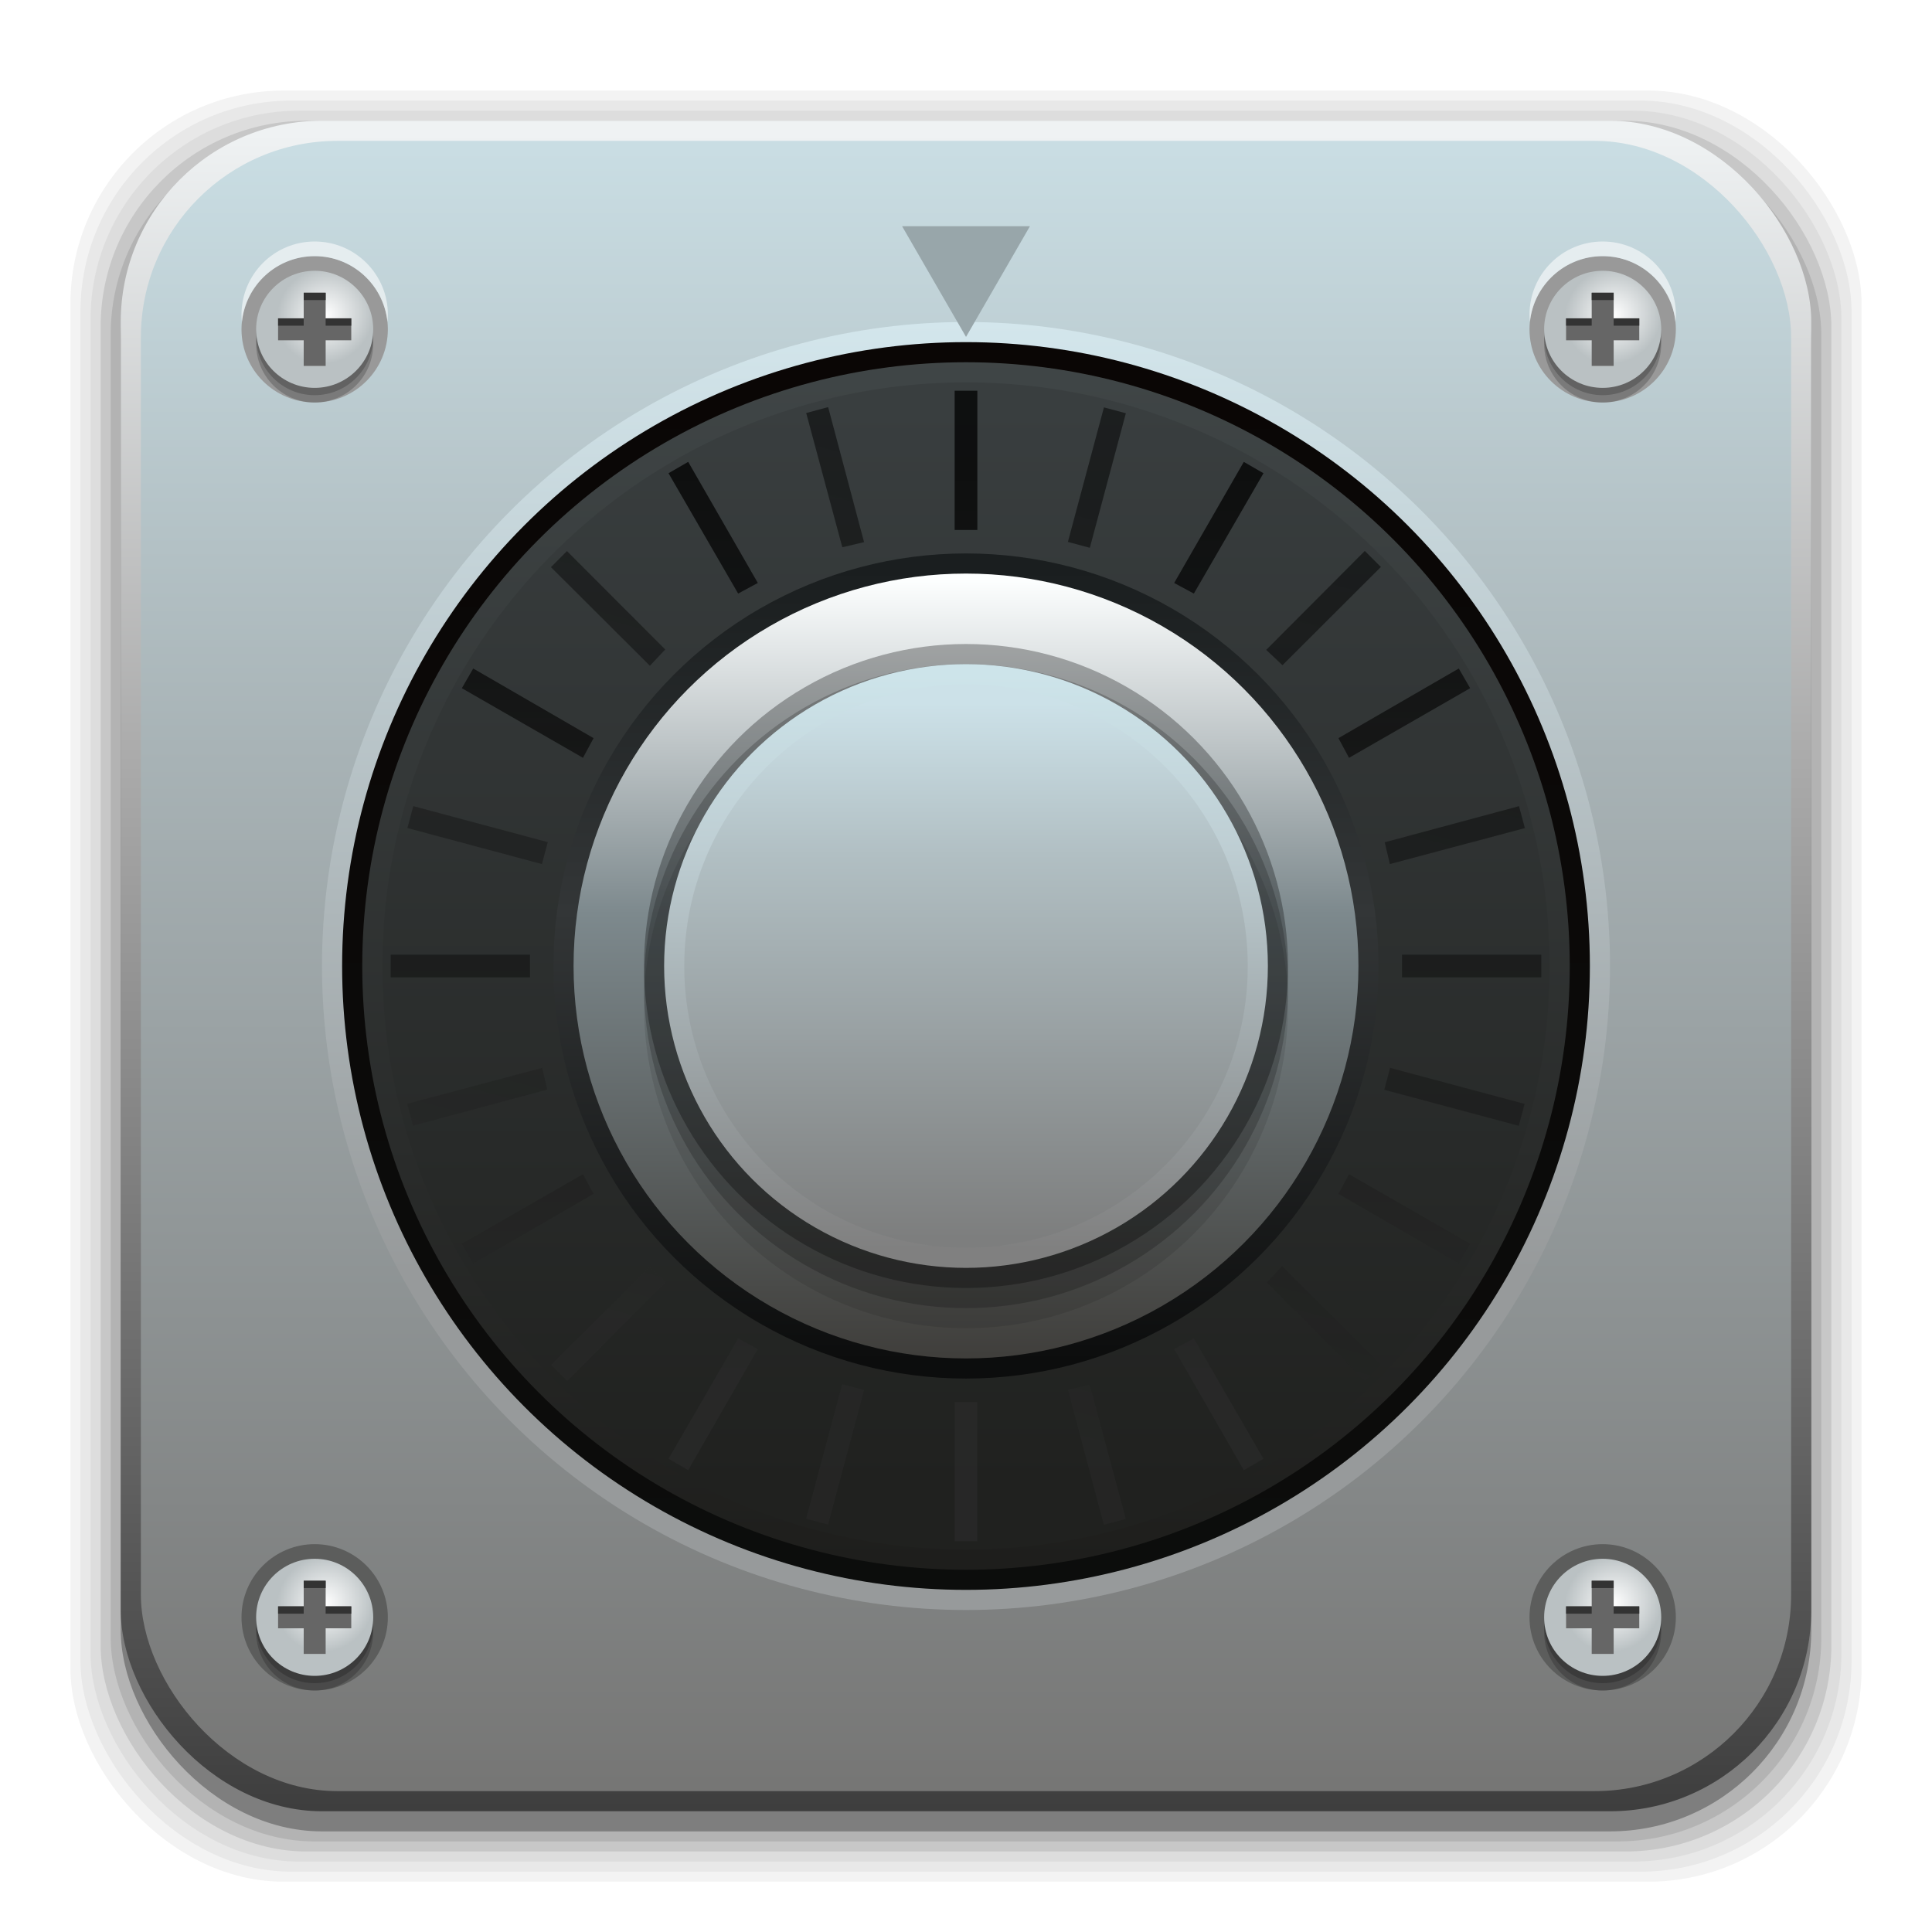 <?xml version="1.0" encoding="UTF-8" standalone="no"?>
<!-- Created with Inkscape (http://www.inkscape.org/) -->

<svg
   xmlns:dc="http://purl.org/dc/elements/1.1/"
   xmlns:cc="http://creativecommons.org/ns#"
   xmlns:rdf="http://www.w3.org/1999/02/22-rdf-syntax-ns#"
   xmlns:svg="http://www.w3.org/2000/svg"
   xmlns="http://www.w3.org/2000/svg"
   xmlns:xlink="http://www.w3.org/1999/xlink"
   xmlns:sodipodi="http://sodipodi.sourceforge.net/DTD/sodipodi-0.dtd"
   xmlns:inkscape="http://www.inkscape.org/namespaces/inkscape"
   width="96"
   height="96"
   id="svg2"
   version="1.1"
   inkscape:version="0.91 r13725"
   sodipodi:docname="preferences-system-privacy.svg">
  <defs
     id="defs4">
    <linearGradient
       id="linearGradient3721"
       inkscape:collect="always">
      <stop
         id="stop3723"
         offset="0"
         style="stop-color:#ffffff;stop-opacity:1" />
      <stop
         id="stop3725"
         offset="1"
         style="stop-color:#bac1c3;stop-opacity:1" />
    </linearGradient>
    <linearGradient
       inkscape:collect="always"
       id="linearGradient3701">
      <stop
         style="stop-color:#808080;stop-opacity:1"
         offset="0"
         id="stop3703" />
      <stop
         id="stop3705"
         offset="0.699"
         style="stop-color:#beced3;stop-opacity:1" />
      <stop
         style="stop-color:#cde4ea;stop-opacity:1"
         offset="1"
         id="stop3707" />
    </linearGradient>
    <linearGradient
       id="linearGradient3673">
      <stop
         id="stop3675"
         offset="0"
         style="stop-color:#0c0d0d;stop-opacity:1" />
      <stop
         style="stop-color:#333637;stop-opacity:1"
         offset="0.568"
         id="stop3677" />
      <stop
         id="stop3679"
         offset="1"
         style="stop-color:#1a1e1f;stop-opacity:1" />
    </linearGradient>
    <linearGradient
       inkscape:collect="always"
       id="linearGradient3599">
      <stop
         style="stop-color:#000000;stop-opacity:1;"
         offset="0"
         id="stop3601" />
      <stop
         style="stop-color:#292a29;stop-opacity:1"
         offset="1"
         id="stop3603" />
    </linearGradient>
    <linearGradient
       id="linearGradient3591">
      <stop
         style="stop-color:#403f3c;stop-opacity:1"
         offset="0"
         id="stop3593" />
      <stop
         id="stop3669"
         offset="0.568"
         style="stop-color:#7d898d;stop-opacity:1" />
      <stop
         style="stop-color:#fdffff;stop-opacity:1"
         offset="1"
         id="stop3595" />
    </linearGradient>
    <linearGradient
       id="linearGradient3583"
       inkscape:collect="always">
      <stop
         id="stop3585"
         offset="0"
         style="stop-color:#1e1e1c;stop-opacity:1" />
      <stop
         id="stop3587"
         offset="1"
         style="stop-color:#404647;stop-opacity:1" />
    </linearGradient>
    <linearGradient
       id="linearGradient3575">
      <stop
         style="stop-color:#20211f;stop-opacity:1"
         offset="0"
         id="stop3577" />
      <stop
         style="stop-color:#393e3f;stop-opacity:1"
         offset="1"
         id="stop3579" />
    </linearGradient>
    <linearGradient
       inkscape:collect="always"
       id="linearGradient19977">
      <stop
         style="stop-color:#979a9b;stop-opacity:1"
         offset="0"
         id="stop19979" />
      <stop
         style="stop-color:#d3e6ec;stop-opacity:1"
         offset="1"
         id="stop19981" />
    </linearGradient>
    <linearGradient
       id="linearGradient19748">
      <stop
         id="stop19750"
         offset="0"
         style="stop-color:#a7a7a7;stop-opacity:1" />
      <stop
         id="stop19752"
         offset="1"
         style="stop-color:#2a2a2a;stop-opacity:1" />
    </linearGradient>
    <linearGradient
       id="linearGradient19732"
       inkscape:collect="always">
      <stop
         id="stop19734"
         offset="0"
         style="stop-color:#7d7e7e;stop-opacity:1" />
      <stop
         style="stop-color:#b1bfc3;stop-opacity:1"
         offset="0.717"
         id="stop19738" />
      <stop
         id="stop19736"
         offset="1"
         style="stop-color:#cce1e8;stop-opacity:1" />
    </linearGradient>
    <linearGradient
       id="linearGradient18932"
       inkscape:collect="always">
      <stop
         id="stop18934"
         offset="0"
         style="stop-color:#111111;stop-opacity:1" />
      <stop
         style="stop-color:#494949;stop-opacity:1"
         offset="0.436"
         id="stop18938" />
      <stop
         id="stop18940"
         offset="1"
         style="stop-color:#939393;stop-opacity:1" />
    </linearGradient>
    <linearGradient
       id="linearGradient4209"
       inkscape:collect="always">
      <stop
         id="stop4211"
         offset="0"
         style="stop-color:#3e3e3e;stop-opacity:1" />
      <stop
         style="stop-color:#acacac;stop-opacity:1"
         offset="0.635"
         id="stop4213" />
      <stop
         id="stop4215"
         offset="1"
         style="stop-color:#eff2f3;stop-opacity:1" />
    </linearGradient>
    <linearGradient
       inkscape:collect="always"
       id="linearGradient3112">
      <stop
         style="stop-color:#c0f5a5;stop-opacity:1"
         offset="0"
         id="stop3114" />
      <stop
         style="stop-color:#f7f7f9;stop-opacity:1"
         offset="1"
         id="stop3116" />
    </linearGradient>
    <linearGradient
       inkscape:collect="always"
       id="linearGradient3121">
      <stop
         style="stop-color:#000000;stop-opacity:1;"
         offset="0"
         id="stop3124" />
      <stop
         style="stop-color:#3e383e;stop-opacity:1"
         offset="1"
         id="stop3126" />
    </linearGradient>
    <linearGradient
       inkscape:collect="always"
       id="linearGradient3104">
      <stop
         style="stop-color:#ff9a00;stop-opacity:1"
         offset="0"
         id="stop3106" />
      <stop
         style="stop-color:#fdca00;stop-opacity:1"
         offset="1"
         id="stop3108" />
    </linearGradient>
    <linearGradient
       inkscape:collect="always"
       id="linearGradient4330">
      <stop
         style="stop-color:#adcff7;stop-opacity:1"
         offset="0"
         id="stop4332" />
      <stop
         style="stop-color:#efefff;stop-opacity:1"
         offset="1"
         id="stop4334" />
    </linearGradient>
    <linearGradient
       inkscape:collect="always"
       id="linearGradient3325">
      <stop
         style="stop-color:#c6bede;stop-opacity:1"
         offset="0"
         id="stop3327" />
      <stop
         style="stop-color:#f7e7ff;stop-opacity:1"
         offset="1"
         id="stop3329" />
    </linearGradient>
    <linearGradient
       inkscape:collect="always"
       id="linearGradient3315">
      <stop
         style="stop-color:#a69fc6;stop-opacity:1"
         offset="0"
         id="stop3317" />
      <stop
         style="stop-color:#fffbff;stop-opacity:1"
         offset="1"
         id="stop3319" />
    </linearGradient>
    <linearGradient
       inkscape:collect="always"
       id="linearGradient3307">
      <stop
         style="stop-color:#5228ad;stop-opacity:1"
         offset="0"
         id="stop3309" />
      <stop
         id="stop3341"
         offset="0.696"
         style="stop-color:#4f28a7;stop-opacity:1;" />
      <stop
         id="stop3339"
         offset="0.849"
         style="stop-color:#4b289f;stop-opacity:1;" />
      <stop
         style="stop-color:#4a289c;stop-opacity:1"
         offset="1"
         id="stop3311" />
    </linearGradient>
    <linearGradient
       inkscape:collect="always"
       id="linearGradient3153">
      <stop
         style="stop-color:#ffffff;stop-opacity:1"
         offset="0"
         id="stop3155" />
      <stop
         id="stop3163"
         offset="0.714"
         style="stop-color:#ffffff;stop-opacity:1" />
      <stop
         style="stop-color:#000000;stop-opacity:1"
         offset="1"
         id="stop3157" />
    </linearGradient>
    <linearGradient
       id="linearGradient3090"
       inkscape:collect="always">
      <stop
         id="stop3092"
         offset="0"
         style="stop-color:#000000;stop-opacity:1" />
      <stop
         id="stop3094"
         offset="1"
         style="stop-color:#211821;stop-opacity:1" />
    </linearGradient>
    <linearGradient
       inkscape:collect="always"
       id="linearGradient3083">
      <stop
         style="stop-color:#767675;stop-opacity:1"
         offset="0"
         id="stop3086" />
      <stop
         id="stop3159"
         offset="0.635"
         style="stop-color:#a8b3b6;stop-opacity:1" />
      <stop
         style="stop-color:#c9dde3;stop-opacity:1"
         offset="1"
         id="stop3088" />
    </linearGradient>
    <inkscape:perspective
       sodipodi:type="inkscape:persp3d"
       inkscape:vp_x="0 : 48 : 1"
       inkscape:vp_y="0 : 1000 : 0"
       inkscape:vp_z="96 : 48 : 1"
       inkscape:persp3d-origin="48 : 32 : 1"
       id="perspective3054" />
    <linearGradient
       id="linearGradient4357"
       inkscape:collect="always">
      <stop
         id="stop4359"
         offset="0"
         style="stop-color:#ded3d6;stop-opacity:1" />
      <stop
         id="stop4361"
         offset="1"
         style="stop-color:#f7ebef;stop-opacity:1" />
    </linearGradient>
    <linearGradient
       inkscape:collect="always"
       id="linearGradient3558">
      <stop
         style="stop-color:#ded3d6;stop-opacity:1"
         offset="0"
         id="stop3560" />
      <stop
         style="stop-color:#efebef;stop-opacity:1"
         offset="1"
         id="stop3562" />
    </linearGradient>
    <linearGradient
       id="linearGradient3076"
       inkscape:collect="always">
      <stop
         id="stop3078"
         offset="0"
         style="stop-color:#ffe7f7;stop-opacity:1" />
      <stop
         id="stop3080"
         offset="1"
         style="stop-color:#ffc3ef;stop-opacity:1" />
    </linearGradient>
    <linearGradient
       id="linearGradient3070"
       inkscape:collect="always">
      <stop
         id="stop3072"
         offset="0"
         style="stop-color:#943410;stop-opacity:1" />
      <stop
         id="stop3074"
         offset="1"
         style="stop-color:#dc7952;stop-opacity:1" />
    </linearGradient>
    <linearGradient
       inkscape:collect="always"
       id="linearGradient3059">
      <stop
         style="stop-color:#a53810;stop-opacity:1"
         offset="0"
         id="stop3061" />
      <stop
         style="stop-color:#e75911;stop-opacity:1"
         offset="1"
         id="stop3064" />
    </linearGradient>
    <linearGradient
       inkscape:collect="always"
       id="linearGradient3048">
      <stop
         style="stop-color:#c16d16;stop-opacity:1"
         offset="0"
         id="stop3050" />
      <stop
         style="stop-color:#ff8e31;stop-opacity:1"
         offset="1"
         id="stop3052" />
    </linearGradient>
    <linearGradient
       inkscape:collect="always"
       id="linearGradient3119">
      <stop
         style="stop-color:#92948f;stop-opacity:0"
         offset="0"
         id="stop3121" />
      <stop
         id="stop3123"
         offset="0.428"
         style="stop-color:#9b9e98;stop-opacity:1" />
      <stop
         style="stop-color:#939690;stop-opacity:0"
         offset="1"
         id="stop3125" />
    </linearGradient>
    <linearGradient
       id="linearGradient3073"
       inkscape:collect="always">
      <stop
         id="stop3075"
         offset="0"
         style="stop-color:#ffffff;stop-opacity:0" />
      <stop
         style="stop-color:#ffffff;stop-opacity:1"
         offset="0.459"
         id="stop3085" />
      <stop
         id="stop3083"
         offset="1"
         style="stop-color:#ffffff;stop-opacity:0" />
    </linearGradient>
    <linearGradient
       inkscape:collect="always"
       id="linearGradient3047">
      <stop
         style="stop-color:#000000;stop-opacity:1"
         offset="0"
         id="stop3049" />
      <stop
         id="stop3055"
         offset="0.061"
         style="stop-color:#1a1a1a;stop-opacity:1" />
      <stop
         style="stop-color:#333333;stop-opacity:1"
         offset="0.165"
         id="stop3057" />
      <stop
         id="stop3059"
         offset="0.554"
         style="stop-color:#4d4d4d;stop-opacity:1" />
      <stop
         style="stop-color:#999999;stop-opacity:1"
         offset="1"
         id="stop3051" />
    </linearGradient>
    <linearGradient
       id="linearGradient3041"
       inkscape:collect="always">
      <stop
         id="stop3043"
         offset="0"
         style="stop-color:#1a1a1a;stop-opacity:1" />
      <stop
         id="stop3045"
         offset="1"
         style="stop-color:#808080;stop-opacity:1" />
    </linearGradient>
    <linearGradient
       inkscape:collect="always"
       id="linearGradient3029">
      <stop
         style="stop-color:#333333;stop-opacity:1"
         offset="0"
         id="stop3031" />
      <stop
         style="stop-color:#e0e0dd;stop-opacity:0;"
         offset="1"
         id="stop3033" />
    </linearGradient>
    <linearGradient
       inkscape:collect="always"
       xlink:href="#linearGradient3029"
       id="linearGradient3035"
       x1="35.355"
       y1="1030.362"
       x2="35.355"
       y2="975.333"
       gradientUnits="userSpaceOnUse"
       gradientTransform="matrix(1.164,0,0,1.164,-7.863,-164.236)" />
    <linearGradient
       inkscape:collect="always"
       xlink:href="#linearGradient3041"
       id="linearGradient3039"
       gradientUnits="userSpaceOnUse"
       x1="35.355"
       y1="1030.362"
       x2="35.355"
       y2="975.333"
       gradientTransform="matrix(1.122,0,0,1.122,-5.85,-122.188)" />
    <linearGradient
       inkscape:collect="always"
       xlink:href="#linearGradient3047"
       id="linearGradient3053"
       x1="40"
       y1="1043.434"
       x2="39.286"
       y2="972.333"
       gradientUnits="userSpaceOnUse" />
    <linearGradient
       inkscape:collect="always"
       xlink:href="#linearGradient3073"
       id="linearGradient3113"
       gradientUnits="userSpaceOnUse"
       gradientTransform="translate(0,-956.362)"
       x1="14.869"
       y1="978.904"
       x2="24.527"
       y2="969.247" />
    <linearGradient
       inkscape:collect="always"
       xlink:href="#linearGradient3073"
       id="linearGradient3115"
       gradientUnits="userSpaceOnUse"
       gradientTransform="matrix(-1,0,0,1,96,-956.362)"
       x1="15.152"
       y1="978.621"
       x2="26.264"
       y2="967.509" />
    <linearGradient
       inkscape:collect="always"
       xlink:href="#linearGradient3119"
       id="linearGradient3117"
       gradientUnits="userSpaceOnUse"
       gradientTransform="translate(0,-956.362)"
       x1="13.132"
       y1="980.641"
       x2="25.55"
       y2="967.866" />
    <linearGradient
       inkscape:collect="always"
       xlink:href="#linearGradient3119"
       id="linearGradient3129"
       gradientUnits="userSpaceOnUse"
       gradientTransform="matrix(-1,0,0,1,96,0)"
       x1="13.132"
       y1="980.641"
       x2="25.55"
       y2="967.866" />
    <linearGradient
       inkscape:collect="always"
       xlink:href="#linearGradient3048"
       id="linearGradient3054"
       x1="49.268"
       y1="996.573"
       x2="49.268"
       y2="1045.863"
       gradientUnits="userSpaceOnUse" />
    <linearGradient
       inkscape:collect="always"
       xlink:href="#linearGradient3048"
       id="linearGradient3058"
       x1="115.803"
       y1="985.472"
       x2="115.803"
       y2="1033.554"
       gradientUnits="userSpaceOnUse" />
    <linearGradient
       inkscape:collect="always"
       xlink:href="#linearGradient3076"
       id="linearGradient3055"
       gradientUnits="userSpaceOnUse"
       x1="115.803"
       y1="985.472"
       x2="115.803"
       y2="1025.364"
       gradientTransform="matrix(1.414,0,0,1.414,-119.787,-419.055)" />
    <linearGradient
       inkscape:collect="always"
       xlink:href="#linearGradient3059"
       id="linearGradient3066"
       x1="22.542"
       y1="1043.397"
       x2="22.542"
       y2="964.459"
       gradientUnits="userSpaceOnUse" />
    <linearGradient
       inkscape:collect="always"
       xlink:href="#linearGradient3070"
       id="linearGradient3068"
       x1="53.796"
       y1="1046.023"
       x2="53.796"
       y2="962.974"
       gradientUnits="userSpaceOnUse" />
    <linearGradient
       inkscape:collect="always"
       xlink:href="#linearGradient3076"
       id="linearGradient3086"
       gradientUnits="userSpaceOnUse"
       gradientTransform="matrix(1.414,0,0,1.414,-119.787,-417.126)"
       x1="115.803"
       y1="985.472"
       x2="115.803"
       y2="1025.364" />
    <linearGradient
       inkscape:collect="always"
       xlink:href="#linearGradient3076"
       id="linearGradient3091"
       gradientUnits="userSpaceOnUse"
       gradientTransform="matrix(1.414,0,0,1.414,-119.787,-418.126)"
       x1="115.803"
       y1="985.472"
       x2="115.803"
       y2="1025.364" />
    <linearGradient
       inkscape:collect="always"
       xlink:href="#linearGradient3076"
       id="linearGradient3093"
       gradientUnits="userSpaceOnUse"
       gradientTransform="matrix(1.414,0,0,1.414,-119.787,-1375.417)"
       x1="115.803"
       y1="985.472"
       x2="115.803"
       y2="1025.364" />
    <linearGradient
       inkscape:collect="always"
       xlink:href="#linearGradient3558"
       id="linearGradient3564"
       x1="93.242"
       y1="1027.262"
       x2="93.242"
       y2="980.726"
       gradientUnits="userSpaceOnUse" />
    <linearGradient
       inkscape:collect="always"
       xlink:href="#linearGradient3558"
       id="linearGradient4350"
       gradientUnits="userSpaceOnUse"
       x1="93.242"
       y1="1027.262"
       x2="93.242"
       y2="980.726" />
    <linearGradient
       inkscape:collect="always"
       xlink:href="#linearGradient4357"
       id="linearGradient4354"
       gradientUnits="userSpaceOnUse"
       x1="93.242"
       y1="1027.262"
       x2="93.242"
       y2="980.726"
       gradientTransform="translate(-56.572,0)" />
    <linearGradient
       inkscape:collect="always"
       xlink:href="#linearGradient4357"
       id="linearGradient3067"
       gradientUnits="userSpaceOnUse"
       gradientTransform="translate(106.089,0)"
       x1="93.242"
       y1="1027.262"
       x2="93.242"
       y2="980.726" />
    <linearGradient
       inkscape:collect="always"
       xlink:href="#linearGradient3090"
       id="linearGradient3071"
       gradientUnits="userSpaceOnUse"
       x1="22.542"
       y1="1043.397"
       x2="22.542"
       y2="964.459" />
    <linearGradient
       inkscape:collect="always"
       xlink:href="#linearGradient4209"
       id="linearGradient3074"
       gradientUnits="userSpaceOnUse"
       x1="53.796"
       y1="1046.249"
       x2="53.796"
       y2="962.974" />
    <radialGradient
       inkscape:collect="always"
       xlink:href="#linearGradient3153"
       id="radialGradient3159"
       cx="54.881"
       cy="34.524"
       fx="54.881"
       fy="34.524"
       r="22.501"
       gradientTransform="matrix(1.6150702e-6,-1.274,1.265,0,4.496,76.125)"
       gradientUnits="userSpaceOnUse" />
    <linearGradient
       inkscape:collect="always"
       xlink:href="#linearGradient3315"
       id="linearGradient4282"
       gradientUnits="userSpaceOnUse"
       x1="-103.537"
       y1="34.19"
       x2="-103.537"
       y2="76.056" />
    <radialGradient
       inkscape:collect="always"
       xlink:href="#linearGradient3307"
       id="radialGradient4284"
       gradientUnits="userSpaceOnUse"
       gradientTransform="matrix(0.893,-0.893,0.937,0.937,-63.178,-85.969)"
       cx="-106.662"
       cy="64.456"
       fx="-106.662"
       fy="64.456"
       r="21.375" />
    <linearGradient
       inkscape:collect="always"
       xlink:href="#linearGradient3325"
       id="linearGradient4289"
       gradientUnits="userSpaceOnUse"
       gradientTransform="matrix(1.062,0,0,1.062,332.052,944.846)"
       x1="-109.75"
       y1="81"
       x2="-109.75"
       y2="30.747" />
    <linearGradient
       inkscape:collect="always"
       xlink:href="#linearGradient4330"
       id="linearGradient4336"
       x1="67.5"
       y1="1027.484"
       x2="67.5"
       y2="980.206"
       gradientUnits="userSpaceOnUse" />
    <linearGradient
       inkscape:collect="always"
       xlink:href="#linearGradient3104"
       id="linearGradient3102"
       gradientUnits="userSpaceOnUse"
       x1="22.542"
       y1="1044.255"
       x2="22.542"
       y2="964.459"
       gradientTransform="matrix(0.927,0,0,0.927,3.512,73.49)" />
    <linearGradient
       inkscape:collect="always"
       xlink:href="#linearGradient3121"
       id="linearGradient3136"
       gradientUnits="userSpaceOnUse"
       gradientTransform="translate(0.956,955.844)"
       x1="66"
       y1="51"
       x2="42"
       y2="32.5" />
    <linearGradient
       inkscape:collect="always"
       xlink:href="#linearGradient3112"
       id="linearGradient3118"
       x1="29.5"
       y1="1028.385"
       x2="29.5"
       y2="978.694"
       gradientUnits="userSpaceOnUse"
       gradientTransform="matrix(0.707,0.707,-0.707,0.707,833.25,260.23)" />
    <linearGradient
       inkscape:collect="always"
       xlink:href="#linearGradient3112"
       id="linearGradient3893"
       x1="41.042"
       y1="1022.04"
       x2="41.042"
       y2="987.391"
       gradientUnits="userSpaceOnUse" />
    <linearGradient
       inkscape:collect="always"
       xlink:href="#linearGradient3112"
       id="linearGradient3928"
       gradientUnits="userSpaceOnUse"
       x1="41.042"
       y1="1022.04"
       x2="41.042"
       y2="987.391" />
    <linearGradient
       id="linearGradient3253"
       inkscape:collect="always">
      <stop
         id="stop3255"
         offset="0"
         style="stop-color:#0c0d0c;stop-opacity:1" />
      <stop
         id="stop3257"
         offset="1"
         style="stop-color:#0a0605;stop-opacity:1" />
    </linearGradient>
    <linearGradient
       inkscape:collect="always"
       id="linearGradient3179">
      <stop
         style="stop-color:#2a2a2a;stop-opacity:1"
         offset="0"
         id="stop3181" />
      <stop
         style="stop-color:#1a1a1a;stop-opacity:1"
         offset="1"
         id="stop3183" />
    </linearGradient>
    <linearGradient
       inkscape:collect="always"
       id="linearGradient3216">
      <stop
         style="stop-color:#c7cbc4;stop-opacity:1"
         offset="0"
         id="stop3218" />
      <stop
         id="stop3226"
         offset="0.198"
         style="stop-color:#828480;stop-opacity:1" />
      <stop
         id="stop3224"
         offset="0.635"
         style="stop-color:#ffffff;stop-opacity:1" />
      <stop
         style="stop-color:#c1c4be;stop-opacity:1"
         offset="1"
         id="stop3220" />
    </linearGradient>
    <linearGradient
       id="linearGradient3228">
      <stop
         style="stop-color:#808080;stop-opacity:1"
         offset="0"
         id="stop3230" />
      <stop
         style="stop-color:#101010;stop-opacity:1;"
         offset="1"
         id="stop3232" />
    </linearGradient>
    <linearGradient
       id="linearGradient3243"
       inkscape:collect="always">
      <stop
         id="stop3245"
         offset="0"
         style="stop-color:#010101;stop-opacity:1" />
      <stop
         id="stop3247"
         offset="1"
         style="stop-color:#101213;stop-opacity:1" />
    </linearGradient>
    <linearGradient
       inkscape:collect="always"
       id="linearGradient3208">
      <stop
         style="stop-color:#d7d9d5;stop-opacity:1"
         offset="0"
         id="stop3210" />
      <stop
         style="stop-color:#ffffff;stop-opacity:1"
         offset="1"
         id="stop3212" />
    </linearGradient>
    <linearGradient
       inkscape:collect="always"
       xlink:href="#linearGradient3253"
       id="linearGradient3182"
       gradientUnits="userSpaceOnUse"
       x1="-49.393"
       y1="57.02"
       x2="-49.393"
       y2="37.811"
       gradientTransform="matrix(3.227,0,0,3.227,207.96,851.208)" />
    <linearGradient
       inkscape:collect="always"
       xlink:href="#linearGradient3179"
       id="linearGradient3184"
       gradientUnits="userSpaceOnUse"
       x1="-49.393"
       y1="56.977"
       x2="-49.393"
       y2="37.651" />
    <linearGradient
       inkscape:collect="always"
       xlink:href="#linearGradient3216"
       id="linearGradient3186"
       gradientUnits="userSpaceOnUse"
       x1="-43.436"
       y1="55.014"
       x2="-57.12"
       y2="41.33" />
    <radialGradient
       inkscape:collect="always"
       xlink:href="#linearGradient3228"
       id="radialGradient3188"
       gradientUnits="userSpaceOnUse"
       gradientTransform="matrix(0,-0.909,1,0,-89.477,-6.888)"
       cx="-55.182"
       cy="39.963"
       fx="-55.182"
       fy="39.963"
       r="9.606" />
    <linearGradient
       inkscape:collect="always"
       xlink:href="#linearGradient3243"
       id="linearGradient3190"
       gradientUnits="userSpaceOnUse"
       x1="-49.364"
       y1="38.878"
       x2="-49.364"
       y2="55.667" />
    <linearGradient
       inkscape:collect="always"
       xlink:href="#linearGradient3208"
       id="linearGradient3192"
       gradientUnits="userSpaceOnUse"
       x1="-52.172"
       y1="42.384"
       x2="-45.18"
       y2="54.493" />
    <linearGradient
       inkscape:collect="always"
       xlink:href="#linearGradient3083"
       id="linearGradient4207"
       gradientUnits="userSpaceOnUse"
       x1="53.796"
       y1="1046.249"
       x2="53.796"
       y2="962.974"
       gradientTransform="matrix(0.976,0,0,0.976,1.143,23.913)" />
    <radialGradient
       inkscape:collect="always"
       xlink:href="#linearGradient3288"
       id="radialGradient3393"
       gradientUnits="userSpaceOnUse"
       gradientTransform="matrix(0.602,-0.602,0.568,0.568,5.888,66.973)"
       cx="77.333"
       cy="44.124"
       fx="77.333"
       fy="44.124"
       r="5.75" />
    <linearGradient
       inkscape:collect="always"
       id="linearGradient3288">
      <stop
         style="stop-color:#ffffff;stop-opacity:1"
         offset="0"
         id="stop3290" />
      <stop
         style="stop-color:#b3b3b3;stop-opacity:1"
         offset="1"
         id="stop3292" />
    </linearGradient>
    <radialGradient
       inkscape:collect="always"
       xlink:href="#linearGradient3721"
       id="radialGradient18858"
       gradientUnits="userSpaceOnUse"
       gradientTransform="matrix(0.305,-0.305,0.287,0.287,-20.088,1046.957)"
       cx="77.333"
       cy="44.124"
       fx="77.333"
       fy="44.124"
       r="5.75" />
    <radialGradient
       inkscape:collect="always"
       xlink:href="#linearGradient3721"
       id="radialGradient18878"
       gradientUnits="userSpaceOnUse"
       gradientTransform="matrix(0.305,-0.305,0.287,0.287,43.912,1046.957)"
       cx="77.333"
       cy="44.124"
       fx="77.333"
       fy="44.124"
       r="5.75" />
    <radialGradient
       inkscape:collect="always"
       xlink:href="#linearGradient3721"
       id="radialGradient18898"
       gradientUnits="userSpaceOnUse"
       gradientTransform="matrix(0.305,-0.305,0.287,0.287,-20.088,982.957)"
       cx="77.333"
       cy="44.124"
       fx="77.333"
       fy="44.124"
       r="5.75" />
    <radialGradient
       inkscape:collect="always"
       xlink:href="#linearGradient3721"
       id="radialGradient18920"
       gradientUnits="userSpaceOnUse"
       gradientTransform="matrix(0.305,-0.305,0.287,0.287,43.912,982.957)"
       cx="77.333"
       cy="44.124"
       fx="77.333"
       fy="44.124"
       r="5.75" />
    <linearGradient
       inkscape:collect="always"
       xlink:href="#linearGradient18932"
       id="linearGradient18930"
       gradientUnits="userSpaceOnUse"
       x1="-49.152"
       y1="55.876"
       x2="-49.152"
       y2="38.035" />
    <radialGradient
       inkscape:collect="always"
       xlink:href="#linearGradient3228"
       id="radialGradient18954"
       gradientUnits="userSpaceOnUse"
       gradientTransform="matrix(0,-0.909,1,0,-89.477,-6.888)"
       cx="-55.182"
       cy="39.963"
       fx="-55.182"
       fy="39.963"
       r="9.606" />
    <radialGradient
       inkscape:collect="always"
       xlink:href="#linearGradient19748"
       id="radialGradient18960"
       gradientUnits="userSpaceOnUse"
       gradientTransform="matrix(0,-1.083,1.191,0,-97.125,-16.49)"
       cx="-55.182"
       cy="39.963"
       fx="-55.182"
       fy="39.963"
       r="9.606" />
    <linearGradient
       inkscape:collect="always"
       xlink:href="#linearGradient3583"
       id="linearGradient19759"
       gradientUnits="userSpaceOnUse"
       x1="-49.393"
       y1="56.977"
       x2="-49.393"
       y2="37.651"
       gradientTransform="matrix(3.123,0,0,3.123,202.8,856.149)" />
    <linearGradient
       inkscape:collect="always"
       xlink:href="#linearGradient19977"
       id="linearGradient19983"
       x1="-44.3"
       y1="51.995"
       x2="-44.3"
       y2="37.858"
       gradientUnits="userSpaceOnUse"
       gradientTransform="matrix(3.331,0,0,3.331,213.12,846.268)" />
    <linearGradient
       inkscape:collect="always"
       xlink:href="#linearGradient3575"
       id="linearGradient3581"
       x1="-47.565"
       y1="56"
       x2="-47.565"
       y2="38.246"
       gradientUnits="userSpaceOnUse"
       gradientTransform="matrix(3.019,0,0,3.019,197.64,861.089)" />
    <linearGradient
       inkscape:collect="always"
       xlink:href="#linearGradient3591"
       id="linearGradient3589"
       x1="-49.804"
       y1="56.963"
       x2="-49.804"
       y2="37.961"
       gradientUnits="userSpaceOnUse"
       gradientTransform="matrix(2.03,0,0,2.03,148.62,908.023)" />
    <linearGradient
       inkscape:collect="always"
       xlink:href="#linearGradient3599"
       id="linearGradient3644"
       gradientUnits="userSpaceOnUse"
       gradientTransform="matrix(1.161,0,0,1.161,-7.749,-162.149)"
       x1="47.993"
       y1="983.384"
       x2="47.993"
       y2="1022.264" />
    <linearGradient
       inkscape:collect="always"
       xlink:href="#linearGradient3701"
       id="linearGradient3661"
       x1="45.362"
       y1="1017.866"
       x2="45.362"
       y2="991.304"
       gradientUnits="userSpaceOnUse"
       gradientTransform="matrix(1.071,0,0,1.071,-3.429,-71.74)" />
    <linearGradient
       inkscape:collect="always"
       xlink:href="#linearGradient3673"
       id="linearGradient3671"
       x1="49.151"
       y1="1022.481"
       x2="49.151"
       y2="986.381"
       gradientUnits="userSpaceOnUse"
       gradientTransform="matrix(1.092,0,0,1.092,-4.421,-92.499)" />
    <linearGradient
       inkscape:collect="always"
       xlink:href="#linearGradient19732"
       id="linearGradient3699"
       gradientUnits="userSpaceOnUse"
       gradientTransform="translate(-6.2e-6,-5.1064374e-5)"
       x1="45.362"
       y1="1017.866"
       x2="45.362"
       y2="991.304" />
    <linearGradient
       inkscape:collect="always"
       xlink:href="#linearGradient3599"
       id="linearGradient3753"
       gradientUnits="userSpaceOnUse"
       gradientTransform="matrix(1.122,0.301,-0.301,1.122,296.066,-136.83)"
       x1="47.993"
       y1="983.384"
       x2="47.993"
       y2="1022.264" />
  </defs>
  <sodipodi:namedview
     id="base"
     pagecolor="#ffffff"
     bordercolor="#666666"
     borderopacity="1.0"
     inkscape:pageopacity="0.0"
     inkscape:pageshadow="2"
     inkscape:zoom="1.4494382"
     inkscape:cx="-35.521077"
     inkscape:cy="-12.411996"
     inkscape:document-units="px"
     inkscape:current-layer="layer1"
     showgrid="false"
     inkscape:window-width="1366"
     inkscape:window-height="703"
     inkscape:window-x="0"
     inkscape:window-y="28"
     inkscape:window-maximized="1"
     showguides="true"
     inkscape:guide-bbox="true" />
  <g
     inkscape:label="Layer 1"
     inkscape:groupmode="layer"
     id="layer1"
     transform="translate(0,-956.362)">
    <rect
       style="opacity:0.05;fill:#000000;fill-opacity:1;stroke:none"
       id="rect3826"
       width="89"
       height="89"
       x="3.5"
       y="960.862"
       rx="10.595"
       ry="10.595" />
    <g
       id="g3041">
      <rect
         style="opacity:0.05;fill:#000000;fill-opacity:1;stroke:none"
         id="rect3824"
         width="88"
         height="88"
         x="4"
         y="961.362"
         rx="10.476"
         ry="10.476" />
      <rect
         ry="10.357"
         rx="10.357"
         y="961.862"
         x="4.5"
         height="87"
         width="87"
         id="rect3822"
         style="opacity:0.05;fill:#000000;fill-opacity:1;stroke:none" />
      <rect
         style="opacity:0.1;fill:#000000;fill-opacity:1;stroke:none"
         id="rect3820"
         width="86"
         height="86"
         x="5"
         y="962.362"
         rx="10.238"
         ry="10.238" />
      <rect
         ry="10.119"
         rx="10.119"
         y="962.862"
         x="5.5"
         height="85"
         width="85"
         id="rect3818"
         style="opacity:0.1;fill:#000000;fill-opacity:1;stroke:none" />
      <rect
         style="opacity:0.3;fill:#000000;fill-opacity:1;stroke:none"
         id="rect3131"
         width="84"
         height="84"
         x="6"
         y="963.362"
         rx="10"
         ry="10" />
    </g>
    <rect
       ry="10"
       rx="10"
       y="962.362"
       x="6"
       height="84"
       width="84"
       id="rect3036"
       style="fill:url(#linearGradient3074);fill-opacity:1;stroke:none" />
    <rect
       style="fill:url(#linearGradient4207);fill-opacity:1;stroke:none"
       id="rect4205"
       width="82"
       height="82"
       x="7"
       y="963.362"
       rx="9.762"
       ry="9.762" />
    <circle
       r="3.636"
       cy="1036.726"
       cx="15.636"
       id="path3310"
       style="fill:#5c5d5c;fill-opacity:1;stroke:none" />
    <circle
       r="2.909"
       cy="1037.453"
       cx="15.636"
       id="path3312"
       style="opacity:0.2;fill:#000000;fill-opacity:1;stroke:none" />
    <circle
       r="2.909"
       cy="1037.089"
       cx="15.636"
       style="opacity:0.2;fill:#000000;fill-opacity:1;stroke:none"
       id="path3314" />
    <circle
       r="2.909"
       cy="1036.726"
       cx="15.636"
       style="fill:url(#radialGradient18858);fill-opacity:1;stroke:none"
       id="path3316" />
    <rect
       ry="0"
       rx="0"
       y="1034.908"
       x="15.091"
       height="3.636"
       width="1.091"
       id="rect3318"
       style="fill:#666666;fill-opacity:1;stroke:none" />
    <rect
       transform="matrix(0,-1,1,0,0,0)"
       style="fill:#666666;fill-opacity:1;stroke:none"
       id="rect3320"
       width="1.091"
       height="3.636"
       x="-1037.271"
       y="13.818"
       rx="0"
       ry="0" />
    <path
       id="path3322"
       d="m 15.091,1034.908 0,0.364 1.091,0 0,-0.364 -1.091,0 z m -1.273,1.273 0,0.364 1.273,0 0,-0.364 -1.273,0 z m 2.364,0 0,0.364 1.273,0 0,-0.364 -1.273,0 z"
       style="fill:#333333;fill-opacity:1;stroke:none"
       inkscape:connector-curvature="0" />
    <circle
       r="3.636"
       cy="1036.726"
       cx="79.636"
       style="fill:#5c5d5c;fill-opacity:1;stroke:none"
       id="path18862" />
    <circle
       r="2.909"
       cy="1037.453"
       cx="79.636"
       style="opacity:0.2;fill:#000000;fill-opacity:1;stroke:none"
       id="path18864" />
    <circle
       r="2.909"
       cy="1037.089"
       cx="79.636"
       id="path18866"
       style="opacity:0.2;fill:#000000;fill-opacity:1;stroke:none" />
    <circle
       r="2.909"
       cy="1036.726"
       cx="79.636"
       id="path18868"
       style="fill:url(#radialGradient18878);fill-opacity:1;stroke:none" />
    <rect
       style="fill:#666666;fill-opacity:1;stroke:none"
       id="rect18870"
       width="1.091"
       height="3.636"
       x="79.091"
       y="1034.908"
       rx="0"
       ry="0" />
    <rect
       ry="0"
       rx="0"
       y="77.818"
       x="-1037.271"
       height="3.636"
       width="1.091"
       id="rect18872"
       style="fill:#666666;fill-opacity:1;stroke:none"
       transform="matrix(0,-1,1,0,0,0)" />
    <path
       inkscape:connector-curvature="0"
       style="fill:#333333;fill-opacity:1;stroke:none"
       d="m 79.091,1034.908 0,0.364 1.091,0 0,-0.364 -1.091,0 z m -1.273,1.273 0,0.364 1.273,0 0,-0.364 -1.273,0 z m 2.364,0 0,0.364 1.273,0 0,-0.364 -1.273,0 z"
       id="path18874" />
    <circle
       r="3.636"
       cy="972.726"
       cx="15.636"
       style="fill:#999999;fill-opacity:1;stroke:none"
       id="path18882" />
    <circle
       r="2.909"
       cy="973.453"
       cx="15.636"
       style="opacity:0.2;fill:#000000;fill-opacity:1;stroke:none"
       id="path18884" />
    <circle
       r="2.909"
       cy="973.089"
       cx="15.636"
       id="path18886"
       style="opacity:0.2;fill:#000000;fill-opacity:1;stroke:none" />
    <circle
       r="2.909"
       cy="972.726"
       cx="15.636"
       id="path18888"
       style="fill:url(#radialGradient18898);fill-opacity:1;stroke:none" />
    <rect
       style="fill:#666666;fill-opacity:1;stroke:none"
       id="rect18890"
       width="1.091"
       height="3.636"
       x="15.091"
       y="970.908"
       rx="0"
       ry="0" />
    <rect
       ry="0"
       rx="0"
       y="13.818"
       x="-973.271"
       height="3.636"
       width="1.091"
       id="rect18892"
       style="fill:#666666;fill-opacity:1;stroke:none"
       transform="matrix(0,-1,1,0,0,0)" />
    <path
       inkscape:connector-curvature="0"
       style="fill:#333333;fill-opacity:1;stroke:none"
       d="m 15.091,970.908 0,0.364 1.091,0 0,-0.364 -1.091,0 z m -1.273,1.273 0,0.364 1.273,0 0,-0.364 -1.273,0 z m 2.364,0 0,0.364 1.273,0 0,-0.364 -1.273,0 z"
       id="path18894" />
    <path
       inkscape:connector-curvature="0"
       id="path18896"
       d="m 15.636,968.362 c -2.008,0 -3.636,1.628 -3.636,3.636 0,0.126 0.01,0.241 0.023,0.364 0.186,-1.834 1.731,-3.273 3.614,-3.273 1.883,0 3.427,1.439 3.614,3.273 0.012,-0.122 0.023,-0.238 0.023,-0.364 0,-2.008 -1.628,-3.636 -3.636,-3.636 z"
       style="opacity:0.57;fill:#ffffff;fill-opacity:1;stroke:none" />
    <circle
       r="3.636"
       cy="972.726"
       cx="79.636"
       id="path18902"
       style="fill:#999999;fill-opacity:1;stroke:none" />
    <circle
       r="2.909"
       cy="973.453"
       cx="79.636"
       id="path18904"
       style="opacity:0.2;fill:#000000;fill-opacity:1;stroke:none" />
    <circle
       r="2.909"
       cy="973.089"
       cx="79.636"
       style="opacity:0.2;fill:#000000;fill-opacity:1;stroke:none"
       id="path18906" />
    <circle
       r="2.909"
       cy="972.726"
       cx="79.636"
       style="fill:url(#radialGradient18920);fill-opacity:1;stroke:none"
       id="path18908" />
    <rect
       ry="0"
       rx="0"
       y="970.908"
       x="79.091"
       height="3.636"
       width="1.091"
       id="rect18910"
       style="fill:#666666;fill-opacity:1;stroke:none" />
    <rect
       transform="matrix(0,-1,1,0,0,0)"
       style="fill:#666666;fill-opacity:1;stroke:none"
       id="rect18912"
       width="1.091"
       height="3.636"
       x="-973.271"
       y="77.818"
       rx="0"
       ry="0" />
    <path
       id="path18914"
       d="m 79.091,970.908 0,0.364 1.091,0 0,-0.364 -1.091,0 z m -1.273,1.273 0,0.364 1.273,0 0,-0.364 -1.273,0 z m 2.364,0 0,0.364 1.273,0 0,-0.364 -1.273,0 z"
       style="fill:#333333;fill-opacity:1;stroke:none"
       inkscape:connector-curvature="0" />
    <path
       style="opacity:0.57;fill:#ffffff;fill-opacity:1;stroke:none"
       d="m 79.636,968.362 c -2.008,0 -3.636,1.628 -3.636,3.636 0,0.126 0.01,0.241 0.023,0.364 0.186,-1.834 1.731,-3.273 3.614,-3.273 1.883,0 3.427,1.439 3.614,3.273 0.012,-0.122 0.023,-0.238 0.023,-0.364 0,-2.008 -1.628,-3.636 -3.636,-3.636 z"
       id="path18916"
       inkscape:connector-curvature="0" />
    <circle
       r="32"
       cy="1004.362"
       cx="48"
       id="path19975"
       style="fill:url(#linearGradient19983);fill-opacity:1;stroke:none" />
    <circle
       r="31"
       cy="1004.362"
       cx="48"
       style="fill:url(#linearGradient3182);fill-opacity:1;stroke:none"
       id="path3187" />
    <circle
       r="30"
       cy="1004.362"
       cx="48"
       id="path3249"
       style="fill:url(#linearGradient19759);fill-opacity:1;stroke:none" />
    <circle
       r="29"
       cy="1004.362"
       cx="48"
       id="path3193"
       style="fill:url(#linearGradient3581);fill-opacity:1;stroke:none" />
    <circle
       id="path3607"
       style="fill:url(#linearGradient3671);fill-opacity:1;stroke:none"
       cx="48"
       cy="1004.362"
       r="20.5" />
    <circle
       r="19.5"
       cy="1004.362"
       cx="48"
       style="fill:url(#linearGradient3589);fill-opacity:1;stroke:none"
       id="path19971" />
    <circle
       style="opacity:0.1;fill:#000000;fill-opacity:1;stroke:none"
       id="circle3709"
       cx="48"
       cy="1006.362"
       r="16" />
    <circle
       r="16"
       cy="1005.362"
       cx="48"
       id="circle3711"
       style="opacity:0.2;fill:#000000;fill-opacity:1;stroke:none" />
    <circle
       r="16"
       cy="1004.362"
       cx="48"
       id="path19740"
       style="opacity:0.3;fill:#000000;fill-opacity:1;stroke:none" />
    <circle
       r="15"
       cy="1004.362"
       cx="48"
       style="fill:url(#linearGradient3661);fill-opacity:1;stroke:none"
       id="path3191" />
    <path
       id="path19943"
       d="m 47.436,975.776 0,6.921 1.128,0 0,-6.921 -1.128,0 z m -13.24,3.536 -0.978,0.564 3.46,5.98 0.978,-0.527 -3.46,-6.018 z m 27.608,0 -3.46,6.018 0.978,0.527 3.46,-5.98 -0.978,-0.564 z m -38.29,10.268 -0.564,0.978 6.018,3.46 0.527,-0.978 -5.98,-3.46 z m 48.972,0 -5.98,3.46 0.527,0.978 6.018,-3.46 -0.564,-0.978 z m -53.072,14.218 0,1.128 6.921,0 0,-1.128 -6.921,0 z m 50.251,0 0,1.128 6.921,0 0,-1.128 -6.921,0 z m -40.697,10.908 -6.018,3.46 0.564,0.978 5.98,-3.46 -0.527,-0.978 z m 38.064,0 -0.527,0.978 5.98,3.46 0.564,-0.978 -6.018,-3.46 z m -30.354,8.162 -3.46,5.981 0.978,0.564 3.46,-6.018 -0.978,-0.527 z m 22.643,0 -0.978,0.527 3.46,6.018 0.978,-0.564 -3.46,-5.981 z m -11.886,3.16 0,6.921 1.128,0 0,-6.921 -1.128,0 z"
       style="fill:url(#linearGradient3644);fill-opacity:1;stroke:none;opacity:0.75"
       inkscape:connector-curvature="0" />
    <circle
       id="circle3697"
       style="fill:url(#linearGradient3699);fill-opacity:1;stroke:none"
       cx="48"
       cy="1004.362"
       r="14" />
    <path
       id="path3751"
       d="m 54.854,976.604 -1.791,6.685 1.09,0.292 1.791,-6.685 -1.09,-0.292 z m -13.704,-0.012 -1.091,0.292 1.795,6.672 1.081,-0.256 -1.785,-6.709 z m 26.667,7.145 -4.9,4.917 0.808,0.762 4.89,-4.881 -0.799,-0.798 z m -39.643,0.008 -0.798,0.799 4.917,4.9 0.762,-0.808 -4.881,-4.89 z m 47.304,12.675 -6.672,1.795 0.256,1.081 6.709,-1.785 -0.292,-1.091 z m -54.943,-0.003 -0.292,1.09 6.685,1.791 0.292,-1.09 -6.685,-1.791 z m 48.539,13.006 -0.292,1.09 6.685,1.791 0.292,-1.09 -6.685,-1.791 z m -42.134,0 -6.709,1.785 0.292,1.091 6.672,-1.794 -0.256,-1.081 z m 36.767,9.852 -0.762,0.808 4.881,4.89 0.798,-0.799 -4.917,-4.9 z m -31.432,0.028 -4.89,4.881 0.799,0.798 4.9,-4.917 -0.808,-0.762 z m 21.872,5.861 -1.081,0.256 1.785,6.709 1.091,-0.292 -1.795,-6.672 z m -12.299,-0.024 -1.791,6.685 1.09,0.292 1.791,-6.685 -1.09,-0.292 z"
       style="fill:url(#linearGradient3753);fill-opacity:1;stroke:none;opacity:0.5"
       inkscape:connector-curvature="0" />
    <path
       sodipodi:type="star"
       style="opacity:1;fill:#98a6aa;fill-opacity:1;stroke:none;stroke-width:1;stroke-linecap:round;stroke-linejoin:round;stroke-miterlimit:4;stroke-dasharray:none;stroke-opacity:1"
       id="path3755"
       sodipodi:sides="3"
       sodipodi:cx="-48"
       sodipodi:cy="-969.43579"
       sodipodi:r1="3.6676526"
       sodipodi:r2="1.8338263"
       sodipodi:arg1="0.52359878"
       sodipodi:arg2="1.5707963"
       inkscape:flatsided="true"
       inkscape:rounded="0"
       inkscape:randomized="0"
       d="m -44.824,-967.602 -6.353,0 3.176,-5.501 z"
       inkscape:transform-center-y="0.91691314"
       transform="scale(-1,-1)" />
  </g>
</svg>
